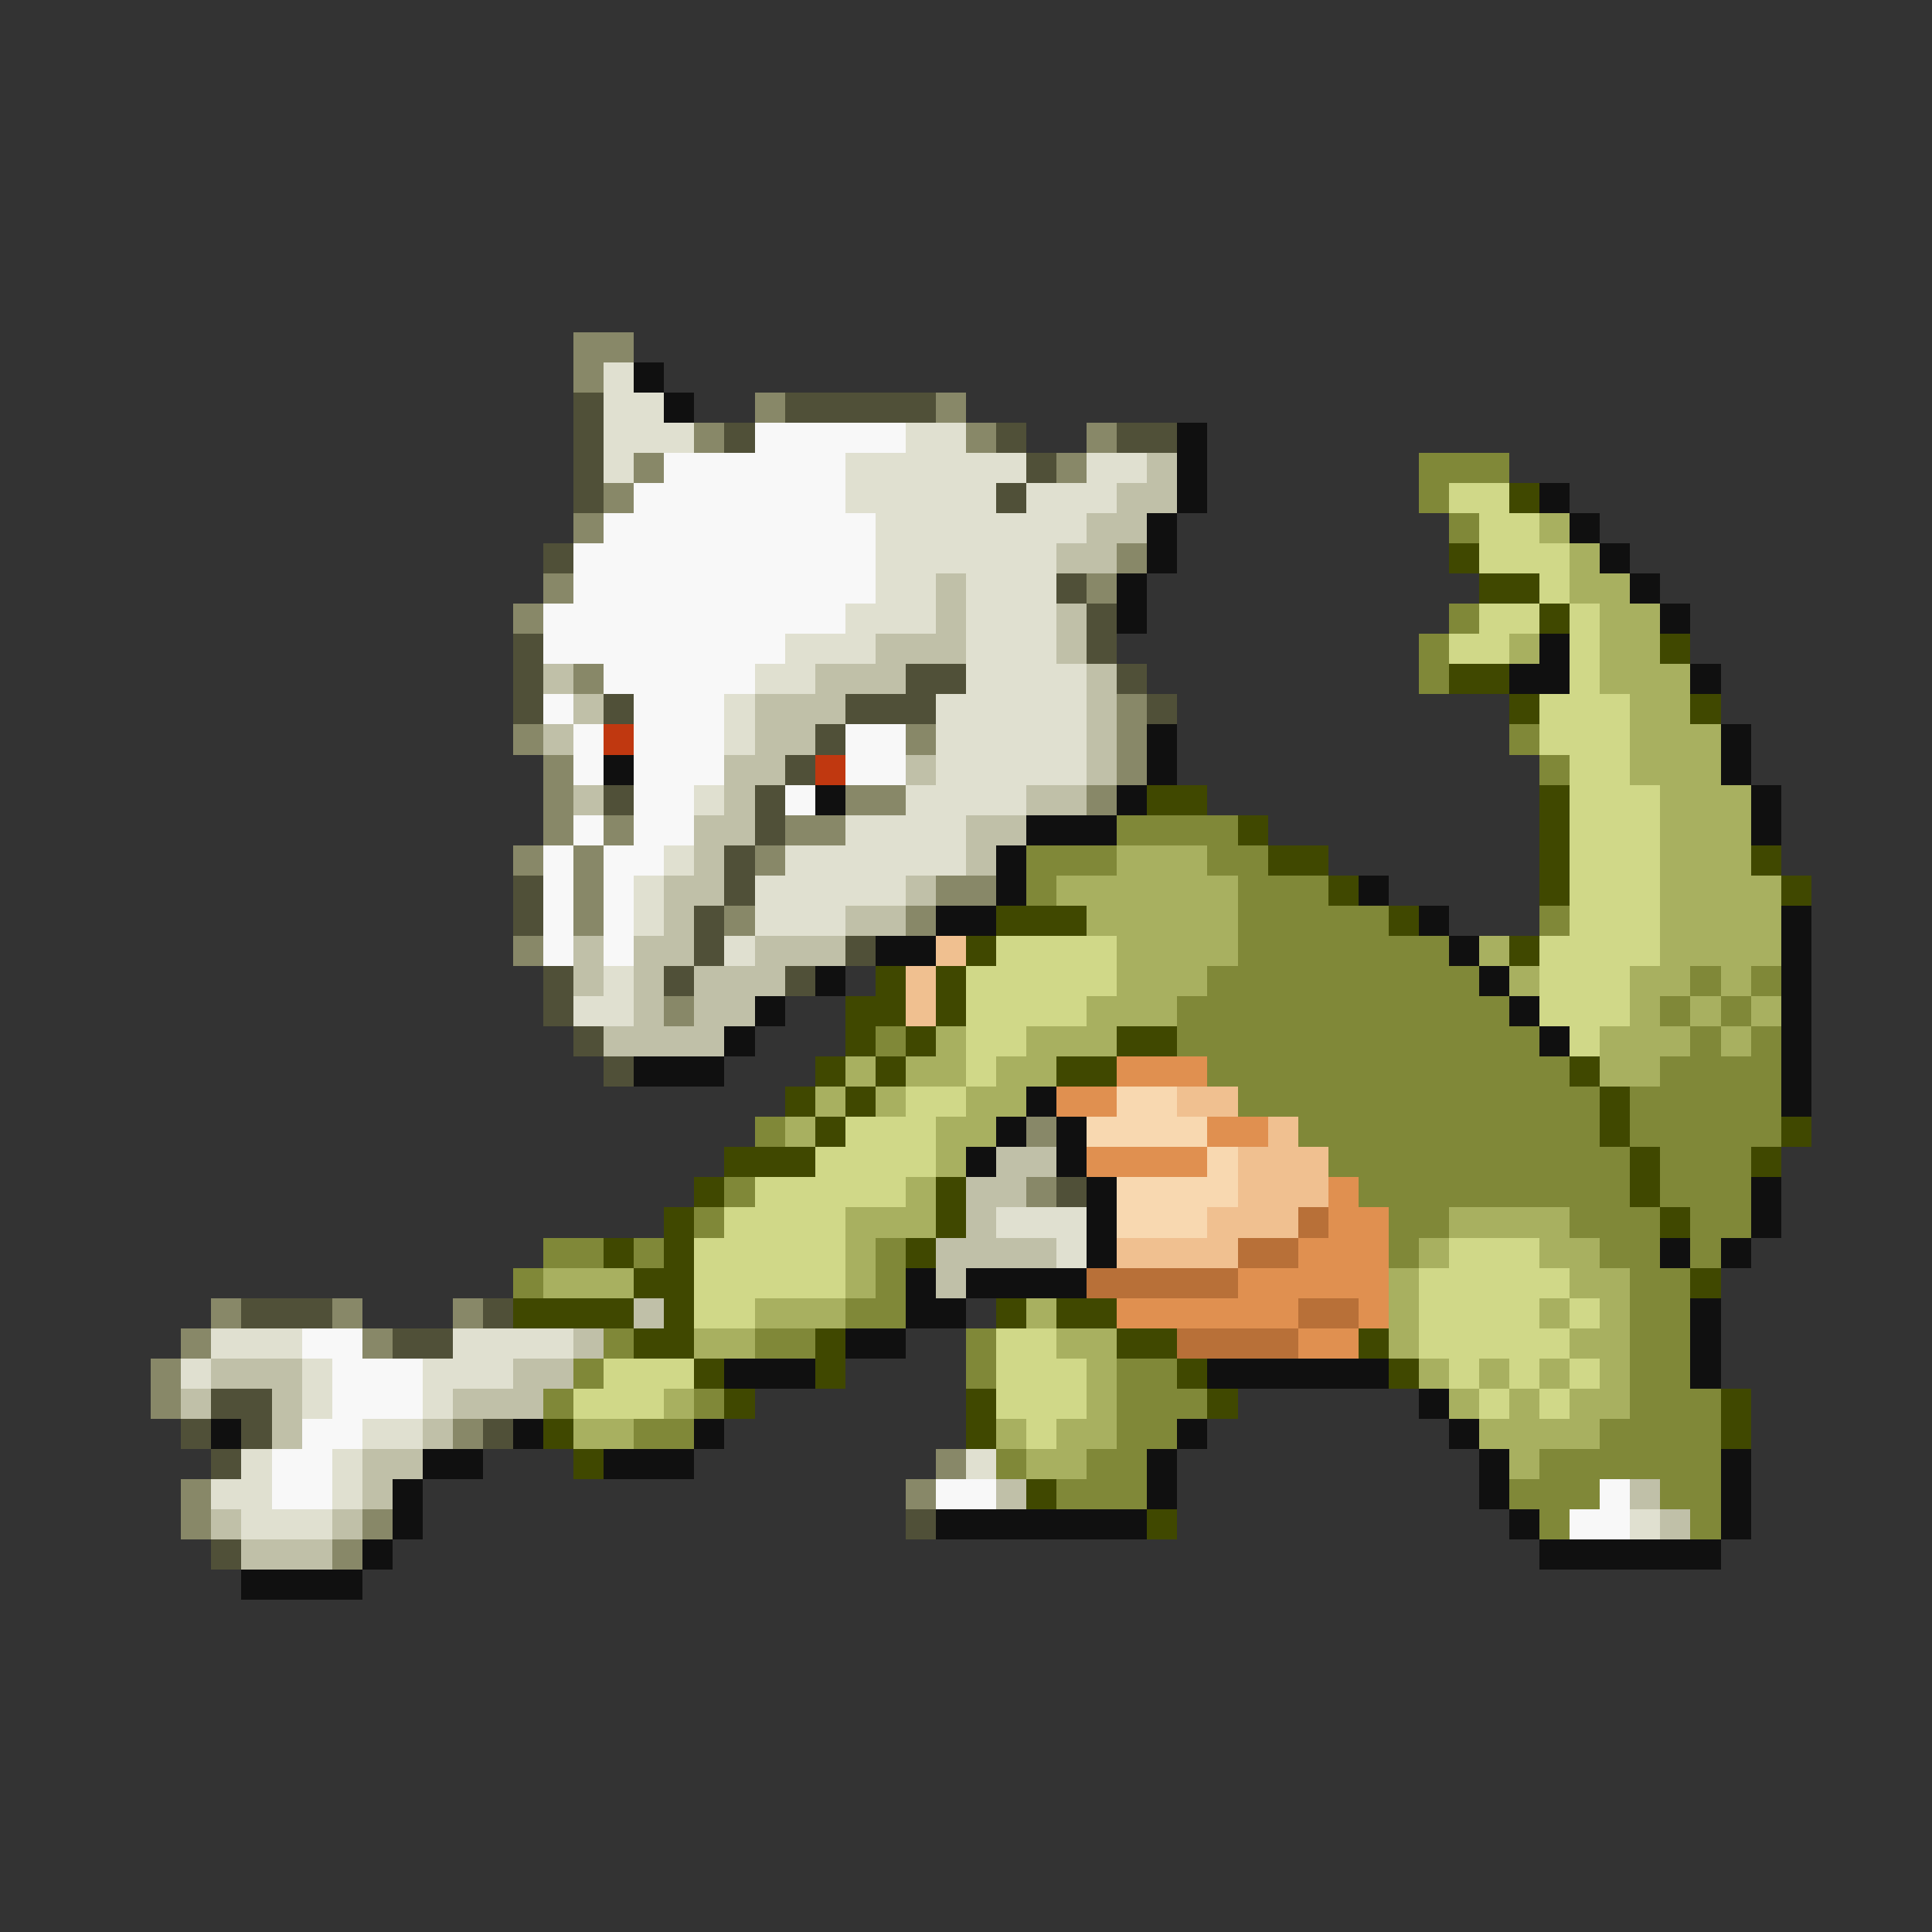 <svg xmlns="http://www.w3.org/2000/svg" viewBox="0 -0.5 64 64" shape-rendering="crispEdges">
<rect x="0" y="-0.5" width="64" height="64" fill="#333333" stroke="none"/>
<path stroke="#888868" d="M19 11h2M19 12h1M25 13h1M31 13h1M23 14h1M32 14h1M36 14h1M21 15h1M35 15h1M20 16h1M19 17h1M37 18h1M18 19h1M36 19h1M17 20h1M19 22h1M37 23h1M17 24h1M30 24h1M37 24h1M18 25h1M37 25h1M18 26h1M28 26h2M36 26h1M18 27h1M20 27h1M26 27h2M17 28h1M19 28h1M25 28h1M19 29h1M31 29h2M19 30h1M24 30h1M30 30h1M17 31h1M22 33h1M34 37h1M34 39h1M7 43h1M11 43h1M15 43h1M6 44h1M12 44h1M5 45h1M5 46h1M15 47h1M31 48h1M6 49h1M30 49h1M6 50h1M12 50h1M11 51h1" />
<path stroke="#e0e0d0" d="M20 12h1M20 13h2M20 14h3M30 14h2M20 15h1M28 15h6M36 15h2M28 16h5M34 16h3M29 17h7M29 18h6M29 19h2M32 19h3M28 20h3M32 20h3M26 21h3M32 21h3M25 22h2M32 22h4M24 23h1M31 23h5M24 24h1M31 24h5M31 25h5M23 26h1M30 26h4M28 27h4M22 28h1M26 28h6M21 29h1M25 29h5M21 30h1M25 30h3M24 31h1M20 32h1M19 33h2M33 40h3M35 41h1M7 44h3M15 44h4M6 45h1M10 45h1M14 45h3M10 46h1M14 46h1M12 47h2M8 48h1M11 48h1M32 48h1M7 49h2M11 49h1M8 50h3M54 50h1" />
<path stroke="#101010" d="M21 12h1M22 13h1M39 14h1M39 15h1M39 16h1M51 16h1M38 17h1M52 17h1M38 18h1M53 18h1M37 19h1M54 19h1M37 20h1M55 20h1M51 21h1M50 22h2M56 22h1M38 24h1M57 24h1M20 25h1M38 25h1M57 25h1M27 26h1M37 26h1M58 26h1M34 27h3M58 27h1M33 28h1M33 29h1M45 29h1M31 30h2M47 30h1M59 30h1M29 31h2M48 31h1M59 31h1M27 32h1M49 32h1M59 32h1M25 33h1M50 33h1M59 33h1M24 34h1M51 34h1M59 34h1M21 35h3M59 35h1M34 36h1M59 36h1M33 37h1M35 37h1M32 38h1M35 38h1M36 39h1M58 39h1M36 40h1M58 40h1M36 41h1M55 41h1M57 41h1M30 42h1M32 42h4M30 43h2M56 43h1M28 44h2M56 44h1M24 45h3M40 45h6M56 45h1M47 46h1M7 47h1M17 47h1M23 47h1M39 47h1M48 47h1M14 48h2M20 48h3M38 48h1M49 48h1M57 48h1M13 49h1M38 49h1M49 49h1M57 49h1M13 50h1M31 50h7M50 50h1M57 50h1M12 51h1M51 51h6M8 52h4" />
<path stroke="#505038" d="M19 13h1M26 13h5M19 14h1M24 14h1M33 14h1M37 14h2M19 15h1M34 15h1M19 16h1M33 16h1M18 18h1M35 19h1M36 20h1M17 21h1M36 21h1M17 22h1M30 22h2M37 22h1M17 23h1M20 23h1M28 23h3M38 23h1M27 24h1M26 25h1M20 26h1M25 26h1M25 27h1M24 28h1M17 29h1M24 29h1M17 30h1M23 30h1M23 31h1M28 31h1M18 32h1M22 32h1M26 32h1M18 33h1M19 34h1M20 35h1M35 39h1M8 43h3M16 43h1M13 44h2M7 46h2M6 47h1M8 47h1M16 47h1M7 48h1M30 50h1M7 51h1" />
<path stroke="#f8f8f8" d="M25 14h5M22 15h6M21 16h7M20 17h9M19 18h10M19 19h10M18 20h10M18 21h8M20 22h5M18 23h1M21 23h3M19 24h1M21 24h3M28 24h2M19 25h1M21 25h3M28 25h2M21 26h2M26 26h1M19 27h1M21 27h2M18 28h1M20 28h2M18 29h1M20 29h1M18 30h1M20 30h1M18 31h1M20 31h1M10 44h2M11 45h3M11 46h3M10 47h2M9 48h2M9 49h2M31 49h2M53 49h1M52 50h2" />
<path stroke="#c0c0a8" d="M38 15h1M37 16h2M36 17h2M35 18h2M31 19h1M31 20h1M35 20h1M29 21h3M35 21h1M18 22h1M27 22h3M36 22h1M19 23h1M25 23h3M36 23h1M18 24h1M25 24h2M36 24h1M24 25h2M30 25h1M36 25h1M19 26h1M24 26h1M34 26h2M23 27h2M32 27h2M23 28h1M32 28h1M22 29h2M30 29h1M22 30h1M28 30h2M19 31h1M21 31h2M25 31h3M19 32h1M21 32h1M23 32h3M21 33h1M23 33h2M20 34h4M33 38h2M32 39h2M32 40h1M31 41h4M31 42h1M21 43h1M19 44h1M7 45h3M17 45h2M6 46h1M9 46h1M15 46h3M9 47h1M14 47h1M12 48h2M12 49h1M33 49h1M54 49h1M7 50h1M11 50h1M55 50h1M8 51h3" />
<path stroke="#808838" d="M47 15h3M47 16h1M48 17h1M48 20h1M47 21h1M47 22h1M50 24h1M51 25h1M37 27h4M34 28h3M40 28h2M34 29h1M41 29h3M41 30h5M51 30h1M41 31h7M40 32h9M56 32h1M58 32h1M39 33h11M55 33h1M57 33h1M29 34h1M39 34h12M56 34h1M58 34h1M40 35h12M55 35h4M41 36h12M54 36h5M25 37h1M43 37h10M54 37h5M44 38h10M55 38h3M24 39h1M45 39h9M55 39h3M23 40h1M46 40h2M52 40h3M56 40h2M18 41h2M21 41h1M29 41h1M46 41h1M53 41h2M56 41h1M17 42h1M29 42h1M54 42h2M28 43h2M54 43h2M20 44h1M25 44h2M32 44h1M54 44h2M19 45h1M32 45h1M37 45h2M54 45h2M18 46h1M23 46h1M37 46h3M54 46h3M21 47h2M37 47h2M53 47h4M33 48h1M36 48h2M51 48h6M35 49h3M50 49h3M55 49h2M51 50h1M56 50h1" />
<path stroke="#d0d888" d="M48 16h2M49 17h2M49 18h3M51 19h1M49 20h2M52 20h1M48 21h2M52 21h1M52 22h1M51 23h3M51 24h3M52 25h2M52 26h3M52 27h3M52 28h3M52 29h3M52 30h3M33 31h4M51 31h4M32 32h5M51 32h3M32 33h4M51 33h3M32 34h2M52 34h1M32 35h1M30 36h2M28 37h3M27 38h4M25 39h5M24 40h4M23 41h5M48 41h3M23 42h5M47 42h5M23 43h2M47 43h4M52 43h1M33 44h2M47 44h5M20 45h3M33 45h3M48 45h1M50 45h1M52 45h1M19 46h3M33 46h3M49 46h1M51 46h1M34 47h1" />
<path stroke="#404800" d="M50 16h1M48 18h1M49 19h2M51 20h1M55 21h1M48 22h2M50 23h1M56 23h1M38 26h2M51 26h1M41 27h1M51 27h1M42 28h2M51 28h1M58 28h1M44 29h1M51 29h1M59 29h1M33 30h3M46 30h1M32 31h1M50 31h1M29 32h1M31 32h1M28 33h2M31 33h1M28 34h1M30 34h1M37 34h2M27 35h1M29 35h1M35 35h2M52 35h1M26 36h1M28 36h1M53 36h1M27 37h1M53 37h1M59 37h1M24 38h3M54 38h1M58 38h1M23 39h1M31 39h1M54 39h1M22 40h1M31 40h1M55 40h1M20 41h1M22 41h1M30 41h1M21 42h2M56 42h1M17 43h4M22 43h1M33 43h1M35 43h2M21 44h2M27 44h1M37 44h2M45 44h1M23 45h1M27 45h1M39 45h1M46 45h1M24 46h1M32 46h1M40 46h1M57 46h1M18 47h1M32 47h1M57 47h1M19 48h1M34 49h1M38 50h1" />
<path stroke="#a8b060" d="M51 17h1M52 18h1M52 19h2M53 20h2M50 21h1M53 21h2M53 22h3M54 23h2M54 24h3M54 25h3M55 26h3M55 27h3M37 28h3M55 28h3M35 29h6M55 29h4M36 30h5M55 30h4M37 31h4M49 31h1M55 31h4M37 32h3M50 32h1M54 32h2M57 32h1M36 33h3M54 33h1M56 33h1M58 33h1M31 34h1M34 34h3M53 34h3M57 34h1M28 35h1M30 35h2M33 35h2M53 35h2M27 36h1M29 36h1M32 36h2M26 37h1M31 37h2M31 38h1M30 39h1M28 40h3M48 40h4M28 41h1M47 41h1M51 41h2M18 42h3M28 42h1M46 42h1M52 42h2M25 43h3M34 43h1M46 43h1M51 43h1M53 43h1M23 44h2M35 44h2M46 44h1M52 44h2M36 45h1M47 45h1M49 45h1M51 45h1M53 45h1M22 46h1M36 46h1M48 46h1M50 46h1M52 46h2M19 47h2M33 47h1M35 47h2M49 47h4M34 48h2M50 48h1" />
<path stroke="#c03810" d="M20 24h1M27 25h1" />
<path stroke="#f0c090" d="M31 31h1M30 32h1M30 33h1M39 36h2M42 37h1M41 38h3M41 39h3M40 40h3M37 41h4" />
<path stroke="#e09050" d="M37 35h3M35 36h2M40 37h2M36 38h4M44 39h1M44 40h2M43 41h3M41 42h5M37 43h6M45 43h1M43 44h2" />
<path stroke="#f8d8b0" d="M37 36h2M36 37h4M40 38h1M37 39h4M37 40h3" />
<path stroke="#b87038" d="M43 40h1M41 41h2M36 42h5M43 43h2M39 44h4" />
</svg>